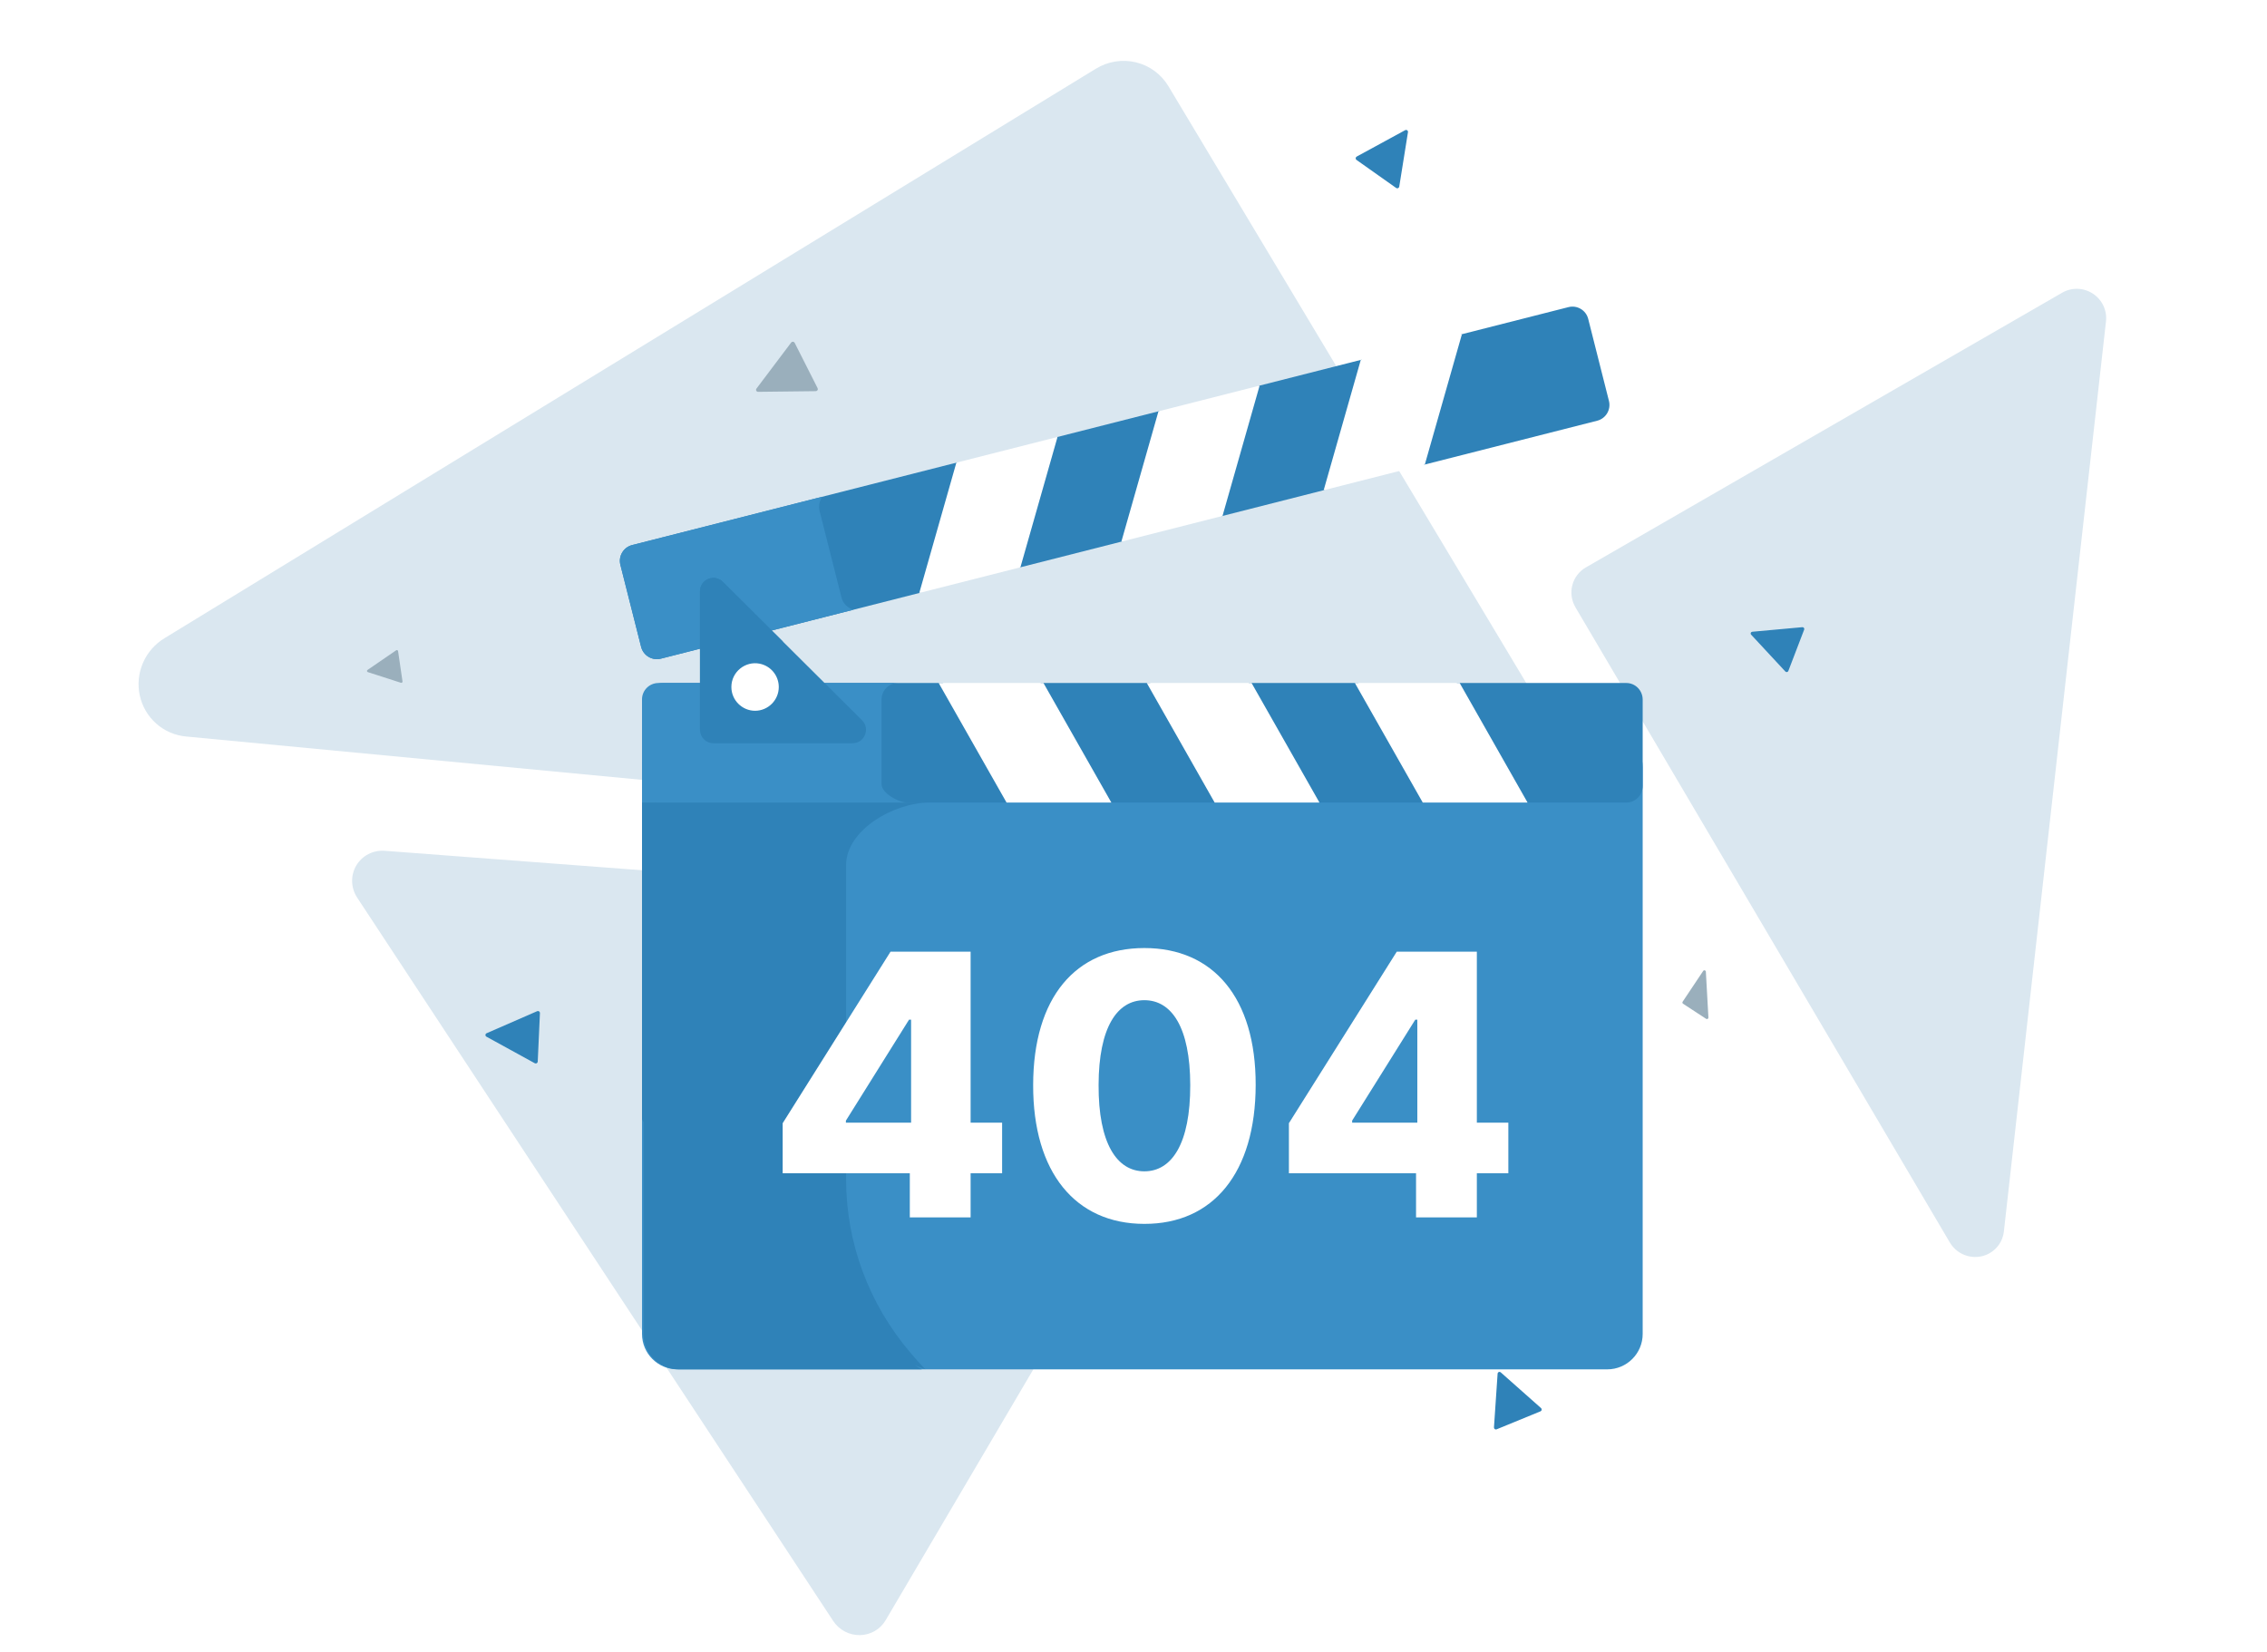 <svg width="328" height="239" viewBox="0 0 328 239" fill="none" xmlns="http://www.w3.org/2000/svg">
<path d="M229.436 82.115L298.307 42.39C298.985 41.982 299.767 41.775 300.564 41.792C301.359 41.81 302.136 42.052 302.805 42.489C303.473 42.927 304.006 43.542 304.34 44.265C304.675 44.988 304.798 45.788 304.696 46.573L289.931 178.185C289.835 179.062 289.464 179.884 288.87 180.533C288.277 181.183 287.49 181.627 286.623 181.803C285.756 181.978 284.852 181.877 284.04 181.513C283.228 181.148 282.551 180.539 282.102 179.773L227.936 87.865C227.372 86.895 227.212 85.747 227.493 84.67C227.774 83.593 228.472 82.675 229.436 82.115Z" fill="#DAE7F0"/>
<path d="M26.942 106.575L222.178 125.137C223.603 125.289 225.045 125.034 226.34 124.402C227.635 123.771 228.73 122.787 229.501 121.565C230.271 120.343 230.686 118.93 230.698 117.489C230.71 116.048 230.319 114.637 229.569 113.417L169.051 12.47C168.534 11.61 167.852 10.862 167.045 10.269C166.237 9.677 165.32 9.251 164.345 9.016C163.37 8.782 162.357 8.743 161.363 8.902C160.37 9.062 159.415 9.416 158.554 9.945L23.835 92.328C22.441 93.161 21.34 94.413 20.691 95.906C20.042 97.398 19.878 99.054 20.223 100.636C20.568 102.219 21.404 103.645 22.612 104.712C23.819 105.779 25.335 106.431 26.942 106.575Z" fill="#DAE7F0"/>
<path d="M51.678 129.887L120.578 234.594C121 235.222 121.573 235.735 122.245 236.087C122.917 236.438 123.666 236.616 124.421 236.604C125.175 236.591 125.911 236.388 126.559 236.015C127.208 235.641 127.748 235.109 128.127 234.467L184.196 139.215C184.568 138.572 184.77 137.843 184.78 137.096C184.79 136.349 184.608 135.608 184.253 134.944C183.897 134.28 183.379 133.713 182.747 133.297C182.114 132.881 181.388 132.63 180.636 132.566L55.667 123.111C54.842 123.049 54.019 123.216 53.291 123.594C52.563 123.97 51.959 124.543 51.545 125.246C51.131 125.949 50.924 126.755 50.948 127.575C50.971 128.395 51.224 129.195 51.678 129.887Z" fill="#DAE7F0"/>
<path d="M216.681 198.768L216.154 206.547C216.152 206.595 216.161 206.642 216.181 206.684C216.2 206.727 216.231 206.764 216.269 206.791C216.307 206.82 216.351 206.837 216.397 206.843C216.443 206.849 216.49 206.843 216.533 206.825L222.894 204.218C222.937 204.2 222.974 204.171 223.003 204.135C223.031 204.098 223.051 204.055 223.058 204.009C223.065 203.963 223.061 203.915 223.045 203.87C223.029 203.826 223.003 203.786 222.968 203.755L217.134 198.582C217.095 198.548 217.049 198.525 216.998 198.517C216.948 198.508 216.896 198.514 216.849 198.533C216.803 198.552 216.762 198.584 216.732 198.626C216.703 198.667 216.685 198.716 216.681 198.768Z" fill="#2F82B8"/>
<path d="M70.382 150.011L77.38 153.853C77.423 153.876 77.471 153.887 77.519 153.887C77.567 153.887 77.615 153.874 77.657 153.851C77.699 153.828 77.735 153.795 77.76 153.755C77.785 153.714 77.799 153.668 77.802 153.621L78.121 146.586C78.123 146.539 78.112 146.492 78.091 146.449C78.069 146.407 78.036 146.371 77.997 146.344C77.957 146.317 77.911 146.301 77.863 146.296C77.815 146.292 77.767 146.299 77.722 146.318L70.404 149.51C70.356 149.531 70.315 149.565 70.285 149.608C70.255 149.651 70.238 149.702 70.236 149.754C70.234 149.806 70.246 149.857 70.271 149.902C70.297 149.948 70.335 149.986 70.382 150.011Z" fill="#2F82B8"/>
<path d="M203.302 18.837L196.291 22.657C196.249 22.681 196.213 22.715 196.187 22.755C196.161 22.796 196.146 22.843 196.143 22.891C196.14 22.939 196.149 22.987 196.169 23.03C196.189 23.073 196.22 23.11 196.259 23.137L202.008 27.202C202.047 27.229 202.092 27.246 202.139 27.251C202.186 27.255 202.234 27.248 202.279 27.229C202.323 27.209 202.361 27.18 202.391 27.142C202.421 27.104 202.441 27.059 202.449 27.011L203.711 19.127C203.719 19.074 203.713 19.021 203.693 18.973C203.673 18.925 203.64 18.883 203.597 18.853C203.555 18.823 203.505 18.806 203.452 18.803C203.4 18.8 203.348 18.812 203.302 18.837Z" fill="#2F82B8"/>
<path d="M53.22 97.256L58.004 98.797C58.033 98.806 58.064 98.808 58.093 98.802C58.123 98.797 58.151 98.783 58.174 98.764C58.198 98.744 58.216 98.72 58.227 98.692C58.237 98.663 58.241 98.633 58.237 98.604L57.596 94.217C57.592 94.188 57.58 94.16 57.561 94.136C57.543 94.113 57.518 94.094 57.491 94.083C57.463 94.07 57.432 94.066 57.402 94.069C57.372 94.072 57.343 94.082 57.318 94.099L53.174 96.944C53.147 96.963 53.125 96.989 53.112 97.019C53.099 97.049 53.094 97.082 53.099 97.115C53.104 97.147 53.117 97.177 53.139 97.203C53.16 97.228 53.188 97.246 53.22 97.256Z" fill="#9AAFBC"/>
<path d="M109.685 56.699L118.034 56.601C118.084 56.599 118.133 56.586 118.177 56.561C118.221 56.536 118.258 56.5 118.284 56.457C118.311 56.415 118.326 56.366 118.328 56.316C118.33 56.267 118.32 56.217 118.298 56.173L114.975 49.602C114.952 49.558 114.918 49.52 114.877 49.493C114.835 49.466 114.787 49.449 114.737 49.445C114.687 49.441 114.637 49.45 114.59 49.471C114.544 49.491 114.505 49.523 114.474 49.562L109.449 56.231C109.415 56.275 109.396 56.328 109.39 56.382C109.385 56.436 109.396 56.491 109.42 56.539C109.445 56.588 109.483 56.628 109.529 56.657C109.576 56.685 109.63 56.699 109.685 56.699Z" fill="#9AAFBC"/>
<path d="M253.365 91.841L258.314 97.169C258.344 97.201 258.381 97.225 258.423 97.239C258.465 97.253 258.51 97.255 258.552 97.248C258.596 97.24 258.636 97.221 258.67 97.193C258.703 97.165 258.729 97.13 258.744 97.09L261.037 91.1C261.052 91.06 261.056 91.016 261.05 90.973C261.043 90.93 261.025 90.89 260.999 90.855C260.972 90.821 260.937 90.793 260.897 90.776C260.857 90.758 260.813 90.75 260.769 90.754L253.528 91.415C253.48 91.42 253.434 91.437 253.397 91.465C253.358 91.494 253.329 91.533 253.312 91.577C253.295 91.621 253.292 91.669 253.301 91.716C253.31 91.763 253.332 91.806 253.365 91.841Z" fill="#2F82B8"/>
<path d="M243.512 145.242L246.85 147.425C246.883 147.447 246.922 147.46 246.962 147.461C247.001 147.462 247.041 147.453 247.076 147.432C247.111 147.412 247.139 147.383 247.158 147.348C247.177 147.312 247.185 147.273 247.182 147.233L246.812 140.599C246.81 140.555 246.793 140.513 246.766 140.479C246.737 140.445 246.699 140.421 246.656 140.409C246.613 140.398 246.568 140.401 246.526 140.416C246.484 140.432 246.448 140.461 246.424 140.498L243.453 144.949C243.422 144.997 243.411 145.054 243.422 145.108C243.433 145.163 243.466 145.211 243.512 145.242Z" fill="#9AAFBC"/>
<g filter="url(#filter0_d)">
<path d="M232.546 101.879H98.015C95.185 101.879 92.89 104.174 92.89 107.005V189.021C92.89 191.852 95.185 194.147 98.015 194.147H232.546C235.377 194.147 237.671 191.852 237.671 189.021V107.005C237.671 104.174 235.377 101.879 232.546 101.879Z" fill="#3A8FC6"/>
<path fill-rule="evenodd" clip-rule="evenodd" d="M122.42 166.685C122.42 175.795 125.684 184.653 131.742 191.765C132.431 192.575 133.144 193.366 133.869 194.147C133.353 193.946 132.841 193.739 132.331 193.527L133.381 194.147H98.227C95.396 194.147 93.102 191.853 93.102 189.021V158.348C93.03 158.215 92.96 158.082 92.89 157.948V112.131H134.531C129.224 112.131 122.42 116.174 122.42 121.162V166.685Z" fill="#2F82B8"/>
<path d="M113.241 165.774H131.636V172.157H140.433V165.774H144.99V158.452H140.433V133.708H128.846L113.241 158.528V165.774ZM131.822 158.452H122.392V158.152L131.524 143.546H131.822V158.452Z" fill="white"/>
<path d="M165.57 173.096C175.54 173.115 181.659 165.68 181.677 152.989C181.696 140.373 175.54 133.183 165.57 133.183C155.601 133.183 149.501 140.354 149.482 152.989C149.445 165.642 155.601 173.096 165.57 173.096ZM165.57 165.492C161.608 165.492 158.911 161.475 158.949 152.989C158.967 144.672 161.627 140.729 165.57 140.729C169.532 140.729 172.192 144.672 172.21 152.989C172.229 161.475 169.55 165.492 165.57 165.492Z" fill="white"/>
<path d="M186.485 165.774H204.88V172.157H213.677V165.774H218.234V158.452H213.677V133.708H202.09L186.485 158.528V165.774ZM205.065 158.452H195.636V158.152L204.768 143.546H205.065V158.452Z" fill="white"/>
<path d="M160.325 112.132H176.171L166.393 94.831H150.546L160.325 112.132Z" fill="#2F82B8"/>
<path d="M196.524 94.831H180.656L190.412 112.132H206.281L196.524 94.831Z" fill="#2F82B8"/>
<path d="M235.305 94.831H210.765L220.505 112.132H235.305C236.612 112.132 237.671 111.054 237.671 109.726V97.237C237.671 95.908 236.612 94.831 235.305 94.831Z" fill="#2F82B8"/>
<path d="M136.407 94.831H119.26L124.674 100.339C125.232 100.907 125.221 101.632 125.025 102.12C124.828 102.609 124.338 103.131 123.553 103.131H103.468C102.59 103.131 101.876 102.399 101.876 101.498V94.831H95.877C94.581 94.831 93.531 95.909 93.531 97.237V109.726C93.531 111.054 94.581 112.132 95.877 112.132H146.062L136.407 94.831Z" fill="#2F82B8"/>
<path d="M127.553 109.482V97.198C127.553 95.891 128.619 94.831 129.934 94.831H119.014L124.511 100.249C125.077 100.808 125.066 101.52 124.867 102.001C124.668 102.481 124.171 102.995 123.372 102.995H102.979C102.088 102.995 101.364 102.274 101.364 101.389V94.831H95.272C93.957 94.831 92.89 95.891 92.89 97.198V109.482C92.89 110.789 93.939 112.132 95.255 112.132H131.328C130.012 112.132 127.553 110.789 127.553 109.482Z" fill="#3A8FC6"/>
<path d="M138.552 62.902L91.462 74.87C90.203 75.19 89.441 76.473 89.76 77.736L92.76 89.602C93.079 90.864 94.359 91.629 95.618 91.309L101.619 89.784V81.572C101.619 80.785 102.126 80.293 102.602 80.095C102.784 80.018 103.001 79.969 103.231 79.969C103.598 79.969 103.996 80.095 104.34 80.436L111.272 87.33L133.183 81.762L138.552 62.902Z" fill="#2F82B8"/>
<path d="M121.745 82.441L118.586 69.947C118.398 69.203 118.568 68.451 118.986 67.874L91.462 74.87C90.203 75.19 89.441 76.473 89.76 77.735L92.76 89.602C93.079 90.864 94.359 91.628 95.618 91.309L101.619 89.783V81.571C101.619 80.785 102.126 80.293 102.602 80.094C102.784 80.017 103.001 79.969 103.231 79.969C103.598 79.969 103.996 80.094 104.339 80.435L111.272 87.33L123.491 84.225C122.66 83.995 121.972 83.339 121.745 82.441Z" fill="#3A8FC6"/>
<path d="M167.761 55.479L152.892 59.258L147.523 78.117L162.392 74.338L167.761 55.479Z" fill="#2F82B8"/>
<path d="M197.031 48.04L182.101 51.835L176.732 70.694L191.662 66.899L197.031 48.04Z" fill="#2F82B8"/>
<path d="M232.79 54.014L229.79 42.147C229.471 40.885 228.191 40.12 226.932 40.441L211.372 44.395L206.003 63.255L231.088 56.879C232.347 56.559 233.109 55.276 232.79 54.014Z" fill="#2F82B8"/>
<path d="M124.721 100.22L104.581 80.19C103.357 78.974 101.276 79.843 101.276 81.571V101.6C101.276 102.674 102.144 103.545 103.216 103.545H123.356C125.087 103.544 125.95 101.442 124.721 100.22Z" fill="#2F82B8"/>
<path d="M145.634 112.132H160.796L150.974 94.831H135.812L145.634 112.132Z" fill="white"/>
<path d="M175.743 112.132H190.906L181.084 94.831H165.921L175.743 112.132Z" fill="white"/>
<path d="M205.852 112.132H221.015L211.193 94.831H196.031L205.852 112.132Z" fill="white"/>
<path d="M133.003 81.806L147.639 78.088L153.007 59.228L138.371 62.948L133.003 81.806Z" fill="white"/>
<path d="M162.244 74.375L176.879 70.655L182.248 51.796L167.613 55.516L162.244 74.375Z" fill="white"/>
<path d="M191.515 66.936L206.15 63.217L211.519 44.357L196.884 48.077L191.515 66.936Z" fill="white"/>
<path d="M106.008 96.524L110.869 92.384C109.979 89.286 113.287 88.849 113.287 88.849L104.581 80.19C103.357 78.974 101.276 79.843 101.276 81.571V101.6C101.78 96.271 106.008 96.524 106.008 96.524Z" fill="#2F82B8"/>
<path d="M109.249 98.849C107.382 98.849 105.819 97.325 105.819 95.41C105.819 93.22 107.835 91.617 109.917 92.037C111.548 92.369 112.677 93.795 112.677 95.41C112.678 97.317 111.122 98.849 109.249 98.849Z" fill="white"/>
</g>
<defs>
<filter id="filter0_d" x="69.687" y="24.368" width="187.984" height="193.78" filterUnits="userSpaceOnUse" color-interpolation-filters="sRGB">
<feFlood flood-opacity="0" result="BackgroundImageFix"/>
<feColorMatrix in="SourceAlpha" type="matrix" values="0 0 0 0 0 0 0 0 0 0 0 0 0 0 0 0 0 0 127 0"/>
<feOffset dy="4"/>
<feGaussianBlur stdDeviation="10"/>
<feColorMatrix type="matrix" values="0 0 0 0 0.808 0 0 0 0 0.838 0 0 0 0 0.858 0 0 0 0.8 0"/>
<feBlend mode="normal" in2="BackgroundImageFix" result="effect1_dropShadow"/>
<feBlend mode="normal" in="SourceGraphic" in2="effect1_dropShadow" result="shape"/>
</filter>
</defs>
</svg>
